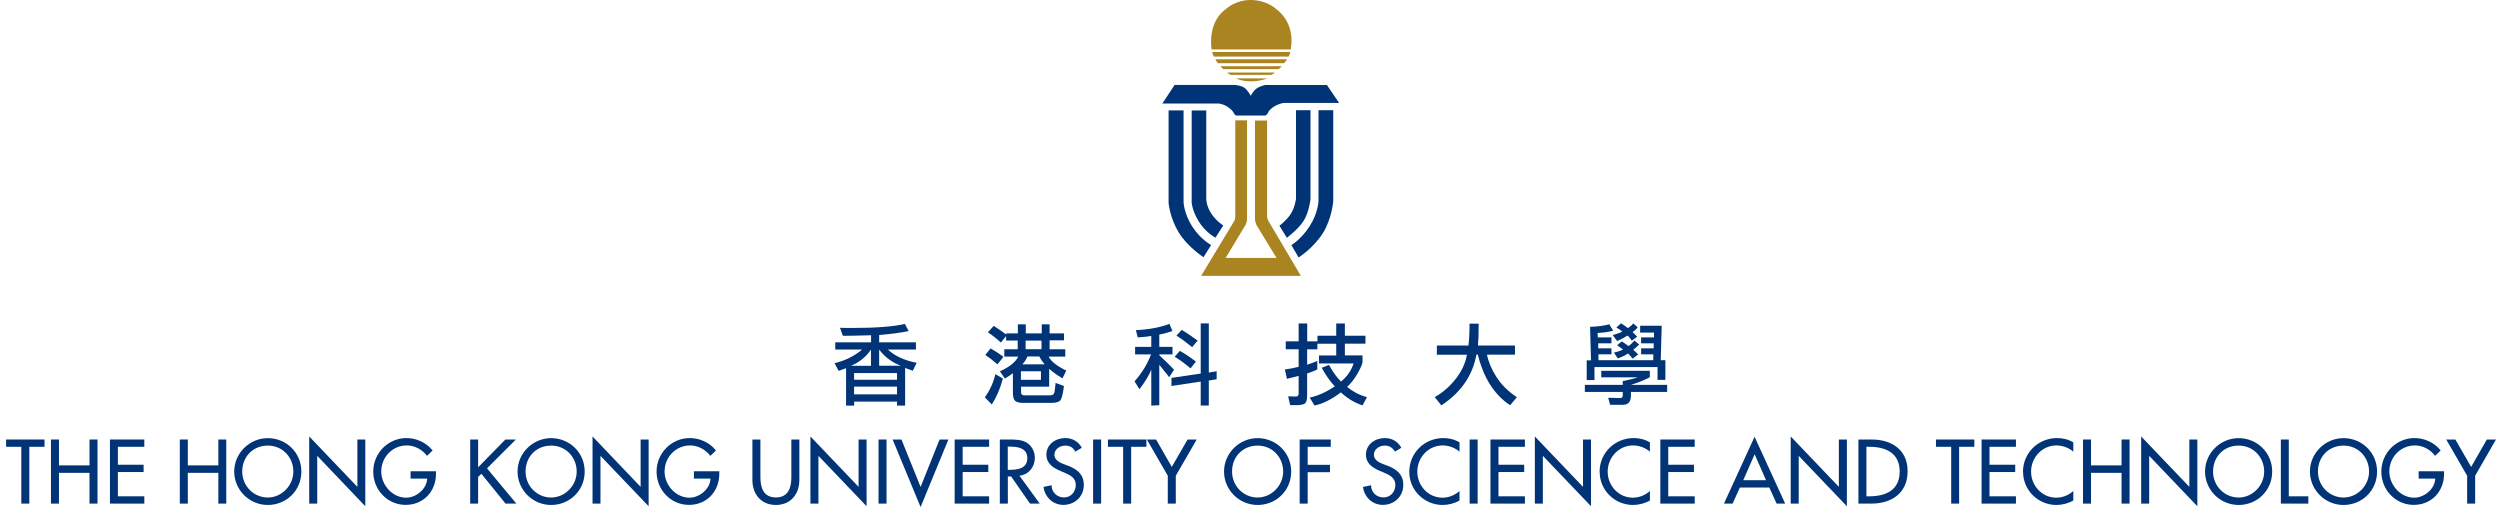 <svg width="312" height="64" viewBox="0 0 312 64" fill="none" xmlns="http://www.w3.org/2000/svg">
<path d="M160.81 7.06C160.97 6.85 161.03 6.49 161.03 6.49H151.27C151.27 6.49 151.39 6.89 151.49 7.06H160.81V7.06Z" fill="#AA8420"/>
<path d="M160.25 7.89C160.43 7.73 160.61 7.4 160.61 7.4H151.68C151.68 7.4 151.78 7.64 152 7.89H160.25V7.89Z" fill="#AA8420"/>
<path d="M159.541 8.63C159.761 8.51 159.941 8.26 159.941 8.26H152.301C152.301 8.26 152.481 8.46 152.661 8.63H159.541Z" fill="#AA8420"/>
<path d="M158.65 9.34C158.87 9.26 159.11 9.05 159.11 9.05H153.15C153.15 9.05 153.15 9.1 153.57 9.34H158.64H158.65Z" fill="#AA8420"/>
<path d="M154.26 9.78C154.26 9.78 154.89 10.15 156.12 10.15C157.35 10.15 158.14 9.78 158.14 9.78H154.26Z" fill="#AA8420"/>
<path d="M154.161 10.61C154.161 10.61 154.911 10.65 155.351 10.99C155.781 11.36 156.101 11.96 156.101 11.96C156.101 11.96 156.361 11.38 156.791 11.07C157.211 10.75 157.901 10.61 157.901 10.61H165.601L167.121 12.85H160.211C160.211 12.85 159.731 12.87 159.001 13.3C158.621 13.52 158.331 13.9 158.331 13.9C158.331 13.9 158.271 14.08 158.191 14.18C158.111 14.28 158.051 14.36 157.951 14.4C157.851 14.44 157.871 14.42 157.871 14.42H154.271C154.271 14.42 154.131 14.36 154.051 14.24C153.971 14.12 154.031 14.16 153.951 14.06C153.891 13.96 153.751 13.69 153.201 13.33C152.641 12.96 152.091 12.92 152.091 12.92H145.061L146.591 10.6H154.171L154.161 10.61Z" fill="#003477"/>
<path d="M148.721 13.79V25.27C148.721 25.27 148.761 26.28 149.611 27.65C150.461 29.03 151.691 29.66 151.691 29.66L152.661 28.14C152.661 28.14 151.821 27.63 151.171 26.66C150.541 25.69 150.541 24.86 150.541 24.86V13.79H148.721V13.79Z" fill="#003477"/>
<path d="M161.74 13.75V24.82C161.74 24.82 161.6 25.93 161.07 26.72C160.54 27.53 159.67 28.17 159.67 28.17L160.6 29.67C160.6 29.67 162.01 28.64 162.7 27.55C163.39 26.46 163.55 24.82 163.55 24.82V13.75H161.73H161.74Z" fill="#003477"/>
<path d="M145.84 13.79V25.31C145.84 25.31 145.96 27.09 147.07 28.95C148.18 30.81 150.2 32.1 150.2 32.1L151.15 30.58C151.15 30.58 149.85 29.89 148.82 28.31C147.77 26.71 147.71 25.26 147.71 25.26V13.78H145.83L145.84 13.79Z" fill="#003477"/>
<path d="M154.16 15V27.17C154.16 27.17 154.12 27.21 154.1 27.39C154.08 27.57 153.96 27.7 153.96 27.7L149.9 34.43H162.35L158.29 27.56L158.17 27.26L158.13 26.94V15.04H156.62V27.39C156.62 27.39 156.62 27.57 156.68 27.71C156.72 27.85 156.8 28.07 156.8 28.07L159.31 32.19H152.96L155.43 28.09C155.43 28.09 155.51 27.95 155.57 27.75C155.61 27.57 155.63 27.39 155.63 27.39V15.02H154.17L154.16 15Z" fill="#AA8420"/>
<path d="M164.55 13.75V25.07C164.55 25.07 164.53 26.52 163.46 28.2C162.39 29.88 161.16 30.59 161.16 30.59L162.07 32.13C162.07 32.13 163.93 30.95 165.1 29.09C166.25 27.23 166.39 25.07 166.39 25.07V13.75H164.55V13.75Z" fill="#003477"/>
<path d="M151.211 6.17C151.211 6.17 150.581 2.76 153.091 1.05C153.091 1.05 154.221 0 156.061 0C158.021 0 159.151 1.03 159.151 1.03C161.881 3.03 161.071 6.17 161.071 6.17H151.211Z" fill="#AA8420"/>
<path d="M104.66 46.29C105.1 46.14 105.4 46.03 105.59 45.95V50.62H106.6V50.12H111.95V50.62H112.96V45.9C113.11 45.98 113.27 46.05 113.44 46.1C113.61 46.15 113.77 46.21 113.92 46.27L114.4 45.28C112.83 44.97 111.64 44.41 110.81 43.62H114.31V42.72H109.72V41.81C111.18 41.69 112.41 41.52 113.4 41.32L112.93 40.43C111.44 40.77 109.25 40.93 106.36 40.93C105.75 40.93 105.24 40.93 104.83 40.91L105.19 41.91C105.9 41.91 107.07 41.89 108.71 41.84V42.72H104.24V43.62H107.6C106.62 44.44 105.47 45.01 104.15 45.33L104.67 46.3L104.66 46.29ZM111.95 49.21H106.59V48.25H111.95V49.21ZM109.72 43.63C110.4 44.54 111.3 45.21 112.41 45.64H109.72V43.63V43.63ZM111.95 46.56V47.39H106.59V46.56H111.95ZM108.7 43.64V45.65H106.22C107.24 45.21 108.07 44.55 108.7 43.64V43.64Z" fill="#003477"/>
<path d="M124.22 46.69C123.99 47.72 123.55 48.69 122.91 49.59L123.78 50.48C124.4 49.49 124.86 48.41 125.16 47.24L124.21 46.69H124.22Z" fill="#003477"/>
<path d="M125.229 44.54C124.669 44.11 124.129 43.76 123.619 43.48L122.969 44.3C123.399 44.58 123.899 44.97 124.489 45.47L125.229 44.53V44.54Z" fill="#003477"/>
<path d="M125.559 41.91V42.5H127.009V43.59H125.339V44.5H127.079C126.759 45.18 125.999 45.79 124.789 46.34L125.409 47.25C125.899 46.95 126.229 46.72 126.409 46.57V49.01C126.409 49.5 126.499 49.84 126.679 50.02C126.869 50.19 127.199 50.28 127.659 50.28H131.189C131.749 50.28 132.119 50.18 132.309 49.99C132.499 49.79 132.659 49.18 132.779 48.17L131.739 47.79C131.689 48.36 131.629 48.77 131.579 49C131.519 49.23 131.339 49.34 131.039 49.34H127.809C127.559 49.34 127.429 49.21 127.429 48.96V48.26H130.939V46.03C131.379 46.42 131.929 46.82 132.599 47.22L133.069 46.25C131.889 45.67 131.159 45.09 130.869 44.5H132.949V43.59H130.989V42.47H132.789V41.61H130.989V40.48H130.009V41.61H128.019V40.48H127.029V41.61H125.579V41.75C125.149 41.42 124.629 41.06 124.009 40.67L123.289 41.48C123.779 41.78 124.319 42.21 124.909 42.75L125.579 41.92L125.559 41.91ZM127.999 42.51H129.979V43.58H127.999V42.51ZM128.239 44.49H129.709C129.909 44.88 130.139 45.2 130.369 45.47H127.589C127.859 45.19 128.069 44.86 128.229 44.49H128.239ZM127.409 46.33H129.909V47.4H127.409V46.33Z" fill="#003477"/>
<path d="M150.859 40.36H149.849V46.62L146.199 47.16V48.17L149.849 47.62V50.61H150.859V47.49L151.839 47.33V46.33L150.859 46.5V40.36Z" fill="#003477"/>
<path d="M149.25 45.13C148.45 44.52 147.78 44.07 147.24 43.79L146.6 44.52C147.17 44.86 147.83 45.34 148.58 45.97L149.25 45.13V45.13Z" fill="#003477"/>
<path d="M149.46 42.5C148.6 41.88 147.94 41.43 147.47 41.17L146.82 41.89C147.32 42.19 147.97 42.67 148.78 43.32L149.47 42.5H149.46Z" fill="#003477"/>
<path d="M142.2 48.58C142.91 47.65 143.4 46.84 143.68 46.14V50.62L144.68 50.57V45.52C144.88 45.78 145.07 46.03 145.26 46.25C145.48 46.5 145.7 46.77 145.91 47.08L146.52 46.14C146.11 45.69 145.49 45.09 144.68 44.33V44.23H146.33V43.29H144.68V41.76C145.25 41.64 145.8 41.49 146.32 41.31L145.95 40.42C144.78 40.86 143.38 41.13 141.76 41.2L141.99 42.11C142.73 42.06 143.29 42 143.68 41.93V43.29H141.66V44.23H143.65C143.19 45.44 142.51 46.56 141.59 47.59L142.2 48.57V48.58Z" fill="#003477"/>
<path d="M168.13 48.27C168.55 47.91 168.94 47.41 169.32 46.78C169.7 46.15 169.94 45.64 170.04 45.25V44.35H167.84V42.89H170.41V41.9H167.84V40.37H166.76V41.9H164.42V42.6H163.14V40.37H162.07V42.6H160.46V43.59H162.07V45.78C161.55 45.92 160.98 46.02 160.35 46.11L160.61 47.28C160.96 47.19 161.45 47.07 162.07 46.91V49.13C162.07 49.37 161.95 49.49 161.71 49.49L160.76 49.46L161.01 50.56H161.87C162.41 50.56 162.75 50.47 162.91 50.3C163.06 50.13 163.13 49.79 163.13 49.28V46.61C163.75 46.4 164.18 46.23 164.4 46.11V45.04C164.13 45.17 163.71 45.33 163.13 45.52V43.6H164.41V42.9H166.76V44.36H164.61V45.36H168.93C168.62 46.28 168.09 47.03 167.35 47.62C166.85 47.12 166.35 46.43 165.85 45.54L164.95 45.9C165.49 46.88 166.03 47.65 166.59 48.22C165.54 48.92 164.5 49.39 163.45 49.62L164.05 50.61C165.1 50.39 166.19 49.84 167.34 48.97C168.18 49.74 169.08 50.28 170.04 50.59L170.6 49.57C169.68 49.32 168.86 48.89 168.14 48.3L168.13 48.27Z" fill="#003477"/>
<path d="M188.469 50.57L189.309 49.57C188.229 48.86 187.379 48.02 186.759 47.05C186.139 46.08 185.749 45.15 185.579 44.26H189.069V43.12H184.449C184.509 42.55 184.539 41.64 184.539 40.39H183.399C183.399 41.55 183.349 42.46 183.259 43.12H179.319V44.27H183.069C182.899 45.29 182.449 46.28 181.709 47.24C180.969 48.2 180.089 48.97 179.049 49.56L179.879 50.59C182.319 48.99 183.779 46.88 184.259 44.25H184.429C185.159 47.18 186.499 49.28 188.459 50.57H188.469Z" fill="#003477"/>
<path d="M203.98 42.51C203.7 42.82 203.45 43.05 203.23 43.19C203.06 43.06 202.91 42.95 202.77 42.85C202.65 42.78 202.53 42.7 202.39 42.61L201.82 43.09C202.16 43.33 202.4 43.5 202.55 43.61C202.3 43.76 201.92 43.89 201.42 44L201.89 44.73C202.41 44.56 202.83 44.35 203.17 44.12C203.22 44.12 203.41 44.34 203.75 44.76L204.45 44.23C204.25 44.03 204.04 43.84 203.83 43.65C204.05 43.48 204.3 43.26 204.57 43L203.99 42.51H203.98Z" fill="#003477"/>
<path d="M202.519 49.35C202.519 49.57 202.409 49.68 202.189 49.68L200.699 49.64L200.949 50.52H202.549C203.209 50.52 203.539 50.13 203.539 49.36V48.91H208.059V48.03H203.539C204.469 47.74 205.259 47.42 205.899 47.08V46.28H199.839V47.09H204.419C203.649 47.32 203.019 47.47 202.519 47.56V48.03H197.789V48.91H202.519V49.36V49.35Z" fill="#003477"/>
<path d="M201.27 41.83L201.82 42.56C202.31 42.35 202.73 42.13 203.09 41.89C203.17 41.89 203.36 42.1 203.65 42.51L204.32 42.02C204.08 41.77 203.89 41.57 203.74 41.44C204.01 41.27 204.22 41.07 204.38 40.85L203.83 40.36C203.7 40.54 203.48 40.74 203.17 40.95C202.88 40.73 202.59 40.53 202.31 40.35L201.72 40.86C202.03 41.06 202.28 41.23 202.46 41.37C202.27 41.5 201.87 41.65 201.26 41.82L201.27 41.83Z" fill="#003477"/>
<path d="M199 45.81H206.859V47.41H207.84V44.95H207.26L207.38 40.65H204.69V41.51H206.419V42.11H204.81V42.85H206.39L206.37 43.47H204.81V44.22H206.33V44.95H199.5L199.479 44.22H201.109V43.47H199.46V42.85H201.109V42.11H199.409L199.38 41.56C200.26 41.5 200.91 41.4 201.32 41.27L200.84 40.47C200.19 40.65 199.39 40.76 198.44 40.79L198.56 44.97H198.02V47.43H198.99V45.83L199 45.81Z" fill="#003477"/>
<path d="M0.76 55.76H2.66V62.85H3.66V55.76H5.56V54.85H0.76V55.76Z" fill="#003477"/>
<path d="M11.169 58.08H7.359V54.85H6.359V62.85H7.359V59.01H11.169V62.85H12.169V54.85H11.169V58.08Z" fill="#003477"/>
<path d="M13.721 62.85H18.011V61.94H14.711V58.91H17.921V58H14.711V55.76H18.011V54.85H13.721V62.85Z" fill="#003477"/>
<path d="M27.25 58.08H23.439V54.85H22.439V62.85H23.439V59.01H27.25V62.85H28.239V54.85H27.25V58.08Z" fill="#003477"/>
<path d="M33.42 54.68C31.131 54.68 29.23 56.56 29.23 58.85C29.23 61.14 31.11 63.02 33.42 63.02C35.73 63.02 37.61 61.23 37.61 58.85C37.61 56.47 35.711 54.68 33.42 54.68ZM33.42 62.09C31.691 62.09 30.23 60.68 30.23 58.85C30.23 57.02 31.55 55.61 33.42 55.61C35.291 55.61 36.61 57.09 36.61 58.85C36.61 60.61 35.141 62.09 33.42 62.09Z" fill="#003477"/>
<path d="M44.6 60.76L38.59 54.47V62.85H39.59V56.89L45.59 63.18V54.85H44.6V60.76Z" fill="#003477"/>
<path d="M51.24 59.73H53.31C53.27 61.03 51.93 62.11 50.69 62.11C48.96 62.11 47.58 60.52 47.58 58.84C47.58 57.05 48.98 55.59 50.77 55.59C51.75 55.59 52.71 56.11 53.29 56.89L53.99 56.22C53.2 55.23 51.97 54.67 50.73 54.67C48.43 54.67 46.58 56.56 46.58 58.86C46.58 61.16 48.38 63.01 50.62 63.01C52.86 63.01 54.41 61.32 54.41 59.13V58.81H51.24V59.72V59.73Z" fill="#003477"/>
<path d="M64.38 54.85H63.07L59.67 58.32V54.85H58.68V62.85H59.67V59.51L60.08 59.13L63.09 62.85H64.44L60.78 58.45L64.38 54.85Z" fill="#003477"/>
<path d="M68.78 54.68C66.49 54.68 64.59 56.56 64.59 58.85C64.59 61.14 66.47 63.02 68.78 63.02C71.09 63.02 72.97 61.23 72.97 58.85C72.97 56.47 71.07 54.68 68.78 54.68ZM68.78 62.09C67.05 62.09 65.59 60.68 65.59 58.85C65.59 57.02 66.91 55.61 68.78 55.61C70.65 55.61 71.97 57.09 71.97 58.85C71.97 60.61 70.51 62.09 68.78 62.09Z" fill="#003477"/>
<path d="M79.949 60.76L73.949 54.47V62.85H74.939V56.89L80.949 63.18V54.85H79.949V60.76Z" fill="#003477"/>
<path d="M86.6 59.73H88.669C88.629 61.03 87.289 62.11 86.049 62.11C84.319 62.11 82.939 60.52 82.939 58.84C82.939 57.05 84.34 55.59 86.129 55.59C87.109 55.59 88.069 56.11 88.649 56.89L89.35 56.22C88.57 55.23 87.329 54.67 86.089 54.67C83.789 54.67 81.939 56.56 81.939 58.86C81.939 61.16 83.74 63.01 85.98 63.01C88.219 63.01 89.769 61.32 89.769 59.13V58.81H86.6V59.72V59.73Z" fill="#003477"/>
<path d="M98.76 59.57C98.76 60.88 98.37 62.08 96.83 62.08C95.29 62.08 94.9 60.87 94.9 59.57V54.85H93.9V59.91C93.9 61.67 94.99 63.02 96.83 63.02C98.67 63.02 99.76 61.67 99.76 59.91V54.85H98.76V59.57Z" fill="#003477"/>
<path d="M107.151 60.76L101.141 54.47V62.85H102.141V56.89L108.151 63.18V54.85H107.151V60.76Z" fill="#003477"/>
<path d="M110.641 54.85H109.641V62.85H110.641V54.85Z" fill="#003477"/>
<path d="M114.89 60.77L112.5 54.85H111.4L114.89 63.28L118.36 54.85H117.26L114.89 60.77Z" fill="#003477"/>
<path d="M119.141 62.85H123.441V61.94H120.141V58.91H123.341V58H120.141V55.76H123.441V54.85H119.141V62.85Z" fill="#003477"/>
<path d="M129.149 57.13C129.149 56.37 128.769 55.61 128.099 55.22C127.459 54.86 126.699 54.85 125.989 54.85H124.779V62.85H125.779V59.46H126.189L128.549 62.85H129.759L127.229 59.37C128.389 59.23 129.149 58.28 129.149 57.13ZM126.089 58.64H125.769V55.74H126.039C127.029 55.74 128.209 55.92 128.209 57.17C128.209 58.42 127.109 58.63 126.089 58.63V58.64Z" fill="#003477"/>
<path d="M133.271 58.12L132.701 57.9C132.201 57.71 131.591 57.38 131.591 56.75C131.591 56.05 132.29 55.61 132.93 55.61C133.57 55.61 133.921 55.87 134.211 56.36L135.01 55.88C134.58 55.1 133.841 54.67 132.951 54.67C131.741 54.67 130.591 55.45 130.591 56.74C130.591 57.85 131.421 58.38 132.331 58.77L132.88 59C133.57 59.29 134.26 59.66 134.26 60.52C134.26 61.38 133.65 62.08 132.79 62.08C131.93 62.08 131.23 61.44 131.24 60.56L130.23 60.77C130.4 62.05 131.411 63.01 132.701 63.01C134.131 63.01 135.26 61.97 135.26 60.52C135.26 59.18 134.411 58.56 133.271 58.11V58.12Z" fill="#003477"/>
<path d="M137.42 54.85H136.42V62.85H137.42V54.85Z" fill="#003477"/>
<path d="M138.27 55.76H140.169V62.85H141.169V55.76H143.07V54.85H138.27V55.76Z" fill="#003477"/>
<path d="M146.239 58.27L144.279 54.85H143.129L145.739 59.37V62.85H146.739V59.37L149.349 54.85H148.209L146.239 58.27Z" fill="#003477"/>
<path d="M156.95 54.68C154.66 54.68 152.76 56.56 152.76 58.85C152.76 61.14 154.64 63.02 156.95 63.02C159.26 63.02 161.14 61.23 161.14 58.85C161.14 56.47 159.24 54.68 156.95 54.68ZM156.95 62.09C155.22 62.09 153.76 60.68 153.76 58.85C153.76 57.02 155.08 55.61 156.95 55.61C158.82 55.61 160.14 57.09 160.14 58.85C160.14 60.61 158.67 62.09 156.95 62.09Z" fill="#003477"/>
<path d="M162.199 62.85H163.199V58.93H165.979V58.01H163.199V55.76H166.079V54.85H162.199V62.85Z" fill="#003477"/>
<path d="M173.14 58.12L172.57 57.9C172.07 57.71 171.46 57.38 171.46 56.75C171.46 56.05 172.16 55.61 172.8 55.61C173.4 55.61 173.79 55.87 174.09 56.36L174.89 55.88C174.45 55.1 173.72 54.67 172.83 54.67C171.62 54.67 170.47 55.45 170.47 56.74C170.47 57.85 171.3 58.38 172.21 58.77L172.76 59C173.45 59.29 174.14 59.66 174.14 60.52C174.14 61.38 173.52 62.08 172.66 62.08C171.8 62.08 171.1 61.44 171.11 60.56L170.1 60.77C170.27 62.05 171.28 63.01 172.57 63.01C174 63.01 175.13 61.97 175.13 60.52C175.13 59.18 174.28 58.56 173.15 58.11L173.14 58.12Z" fill="#003477"/>
<path d="M175.879 58.89C175.879 61.2 177.769 63.02 180.049 63.02C180.749 63.02 181.539 62.82 182.149 62.46V61.28C181.559 61.81 180.799 62.11 180.019 62.11C178.239 62.11 176.879 60.61 176.879 58.86C176.879 57.11 178.249 55.59 180.039 55.59C180.789 55.59 181.579 55.87 182.149 56.37V55.21C181.549 54.84 180.839 54.67 180.139 54.67C177.779 54.67 175.879 56.52 175.879 58.88V58.89Z" fill="#003477"/>
<path d="M184.41 54.85H183.41V62.85H184.41V54.85Z" fill="#003477"/>
<path d="M186.01 62.85H190.31V61.94H187.01V58.91H190.22V58H187.01V55.76H190.31V54.85H186.01V62.85Z" fill="#003477"/>
<path d="M197.559 60.76L191.549 54.47V62.85H192.549V56.89L198.559 63.18V54.85H197.559V60.76Z" fill="#003477"/>
<path d="M199.639 58.89C199.639 61.2 201.529 63.02 203.809 63.02C204.509 63.02 205.299 62.82 205.909 62.46V61.28C205.319 61.81 204.559 62.11 203.779 62.11C201.999 62.11 200.639 60.61 200.639 58.86C200.639 57.11 202.009 55.59 203.799 55.59C204.549 55.59 205.339 55.87 205.909 56.37V55.21C205.309 54.84 204.589 54.67 203.889 54.67C201.529 54.67 199.629 56.52 199.629 58.88L199.639 58.89Z" fill="#003477"/>
<path d="M207.209 62.85H211.499V61.94H208.199V58.91H211.409V58H208.199V55.76H211.499V54.85H207.209V62.85Z" fill="#003477"/>
<path d="M215.16 62.85H216.23L217.14 60.84H220.81L221.72 62.85H222.79L218.97 54.51L215.15 62.85H215.16ZM217.56 59.93L218.98 56.69L220.4 59.93H217.56V59.93Z" fill="#003477"/>
<path d="M229.49 60.76L223.48 54.47V62.85H224.48V56.89L230.49 63.18V54.85H229.49V60.76Z" fill="#003477"/>
<path d="M233.59 54.85H231.93V62.85H233.55C236.08 62.85 238.07 61.53 238.07 58.81C238.07 56.09 236.03 54.85 233.58 54.85H233.59ZM233.28 61.94H232.93V55.76H233.28C235.32 55.76 237.08 56.51 237.08 58.85C237.08 61.19 235.32 61.94 233.28 61.94V61.94Z" fill="#003477"/>
<path d="M241.609 55.76H243.509V62.85H244.499V55.76H246.399V54.85H241.609V55.76Z" fill="#003477"/>
<path d="M247.299 62.85H251.589V61.94H248.289V58.91H251.499V58H248.289V55.76H251.589V54.85H247.299V62.85Z" fill="#003477"/>
<path d="M252.479 58.89C252.479 61.2 254.369 63.02 256.649 63.02C257.349 63.02 258.139 62.82 258.749 62.46V61.28C258.159 61.81 257.399 62.11 256.619 62.11C254.839 62.11 253.479 60.61 253.479 58.86C253.479 57.11 254.849 55.59 256.639 55.59C257.389 55.59 258.179 55.87 258.749 56.37V55.21C258.149 54.84 257.429 54.67 256.729 54.67C254.369 54.67 252.469 56.52 252.469 58.88L252.479 58.89Z" fill="#003477"/>
<path d="M264.769 58.08H260.959V54.85H259.959V62.85H260.959V59.01H264.769V62.85H265.769V54.85H264.769V58.08Z" fill="#003477"/>
<path d="M273.229 60.76L267.219 54.47V62.85H268.219V56.89L274.229 63.18V54.85H273.229V60.76Z" fill="#003477"/>
<path d="M279.379 54.68C277.089 54.68 275.189 56.56 275.189 58.85C275.189 61.14 277.069 63.02 279.379 63.02C281.689 63.02 283.569 61.23 283.569 58.85C283.569 56.47 281.669 54.68 279.379 54.68ZM279.379 62.09C277.649 62.09 276.189 60.68 276.189 58.85C276.189 57.02 277.509 55.61 279.379 55.61C281.249 55.61 282.569 57.09 282.569 58.85C282.569 60.61 281.109 62.09 279.379 62.09Z" fill="#003477"/>
<path d="M285.64 54.85H284.65V62.85H288.08V61.94H285.64V54.85Z" fill="#003477"/>
<path d="M292.469 54.68C290.179 54.68 288.279 56.56 288.279 58.85C288.279 61.14 290.159 63.02 292.469 63.02C294.779 63.02 296.659 61.23 296.659 58.85C296.659 56.47 294.759 54.68 292.469 54.68ZM292.469 62.09C290.739 62.09 289.279 60.68 289.279 58.85C289.279 57.02 290.599 55.61 292.469 55.61C294.339 55.61 295.659 57.09 295.659 58.85C295.659 60.61 294.199 62.09 292.469 62.09Z" fill="#003477"/>
<path d="M301.849 59.73H303.919C303.879 61.03 302.539 62.11 301.299 62.11C299.569 62.11 298.189 60.52 298.189 58.84C298.189 57.05 299.589 55.59 301.389 55.59C302.369 55.59 303.329 56.11 303.899 56.89L304.599 56.22C303.809 55.23 302.579 54.67 301.339 54.67C299.039 54.67 297.189 56.56 297.189 58.86C297.189 61.16 298.989 63.01 301.229 63.01C303.469 63.01 305.019 61.32 305.019 59.13V58.81H301.849V59.72V59.73Z" fill="#003477"/>
<path d="M310.359 54.85L308.399 58.27L306.429 54.85H305.289L307.899 59.37V62.85H308.899V59.37L311.499 54.85H310.359Z" fill="#003477"/>
</svg>
